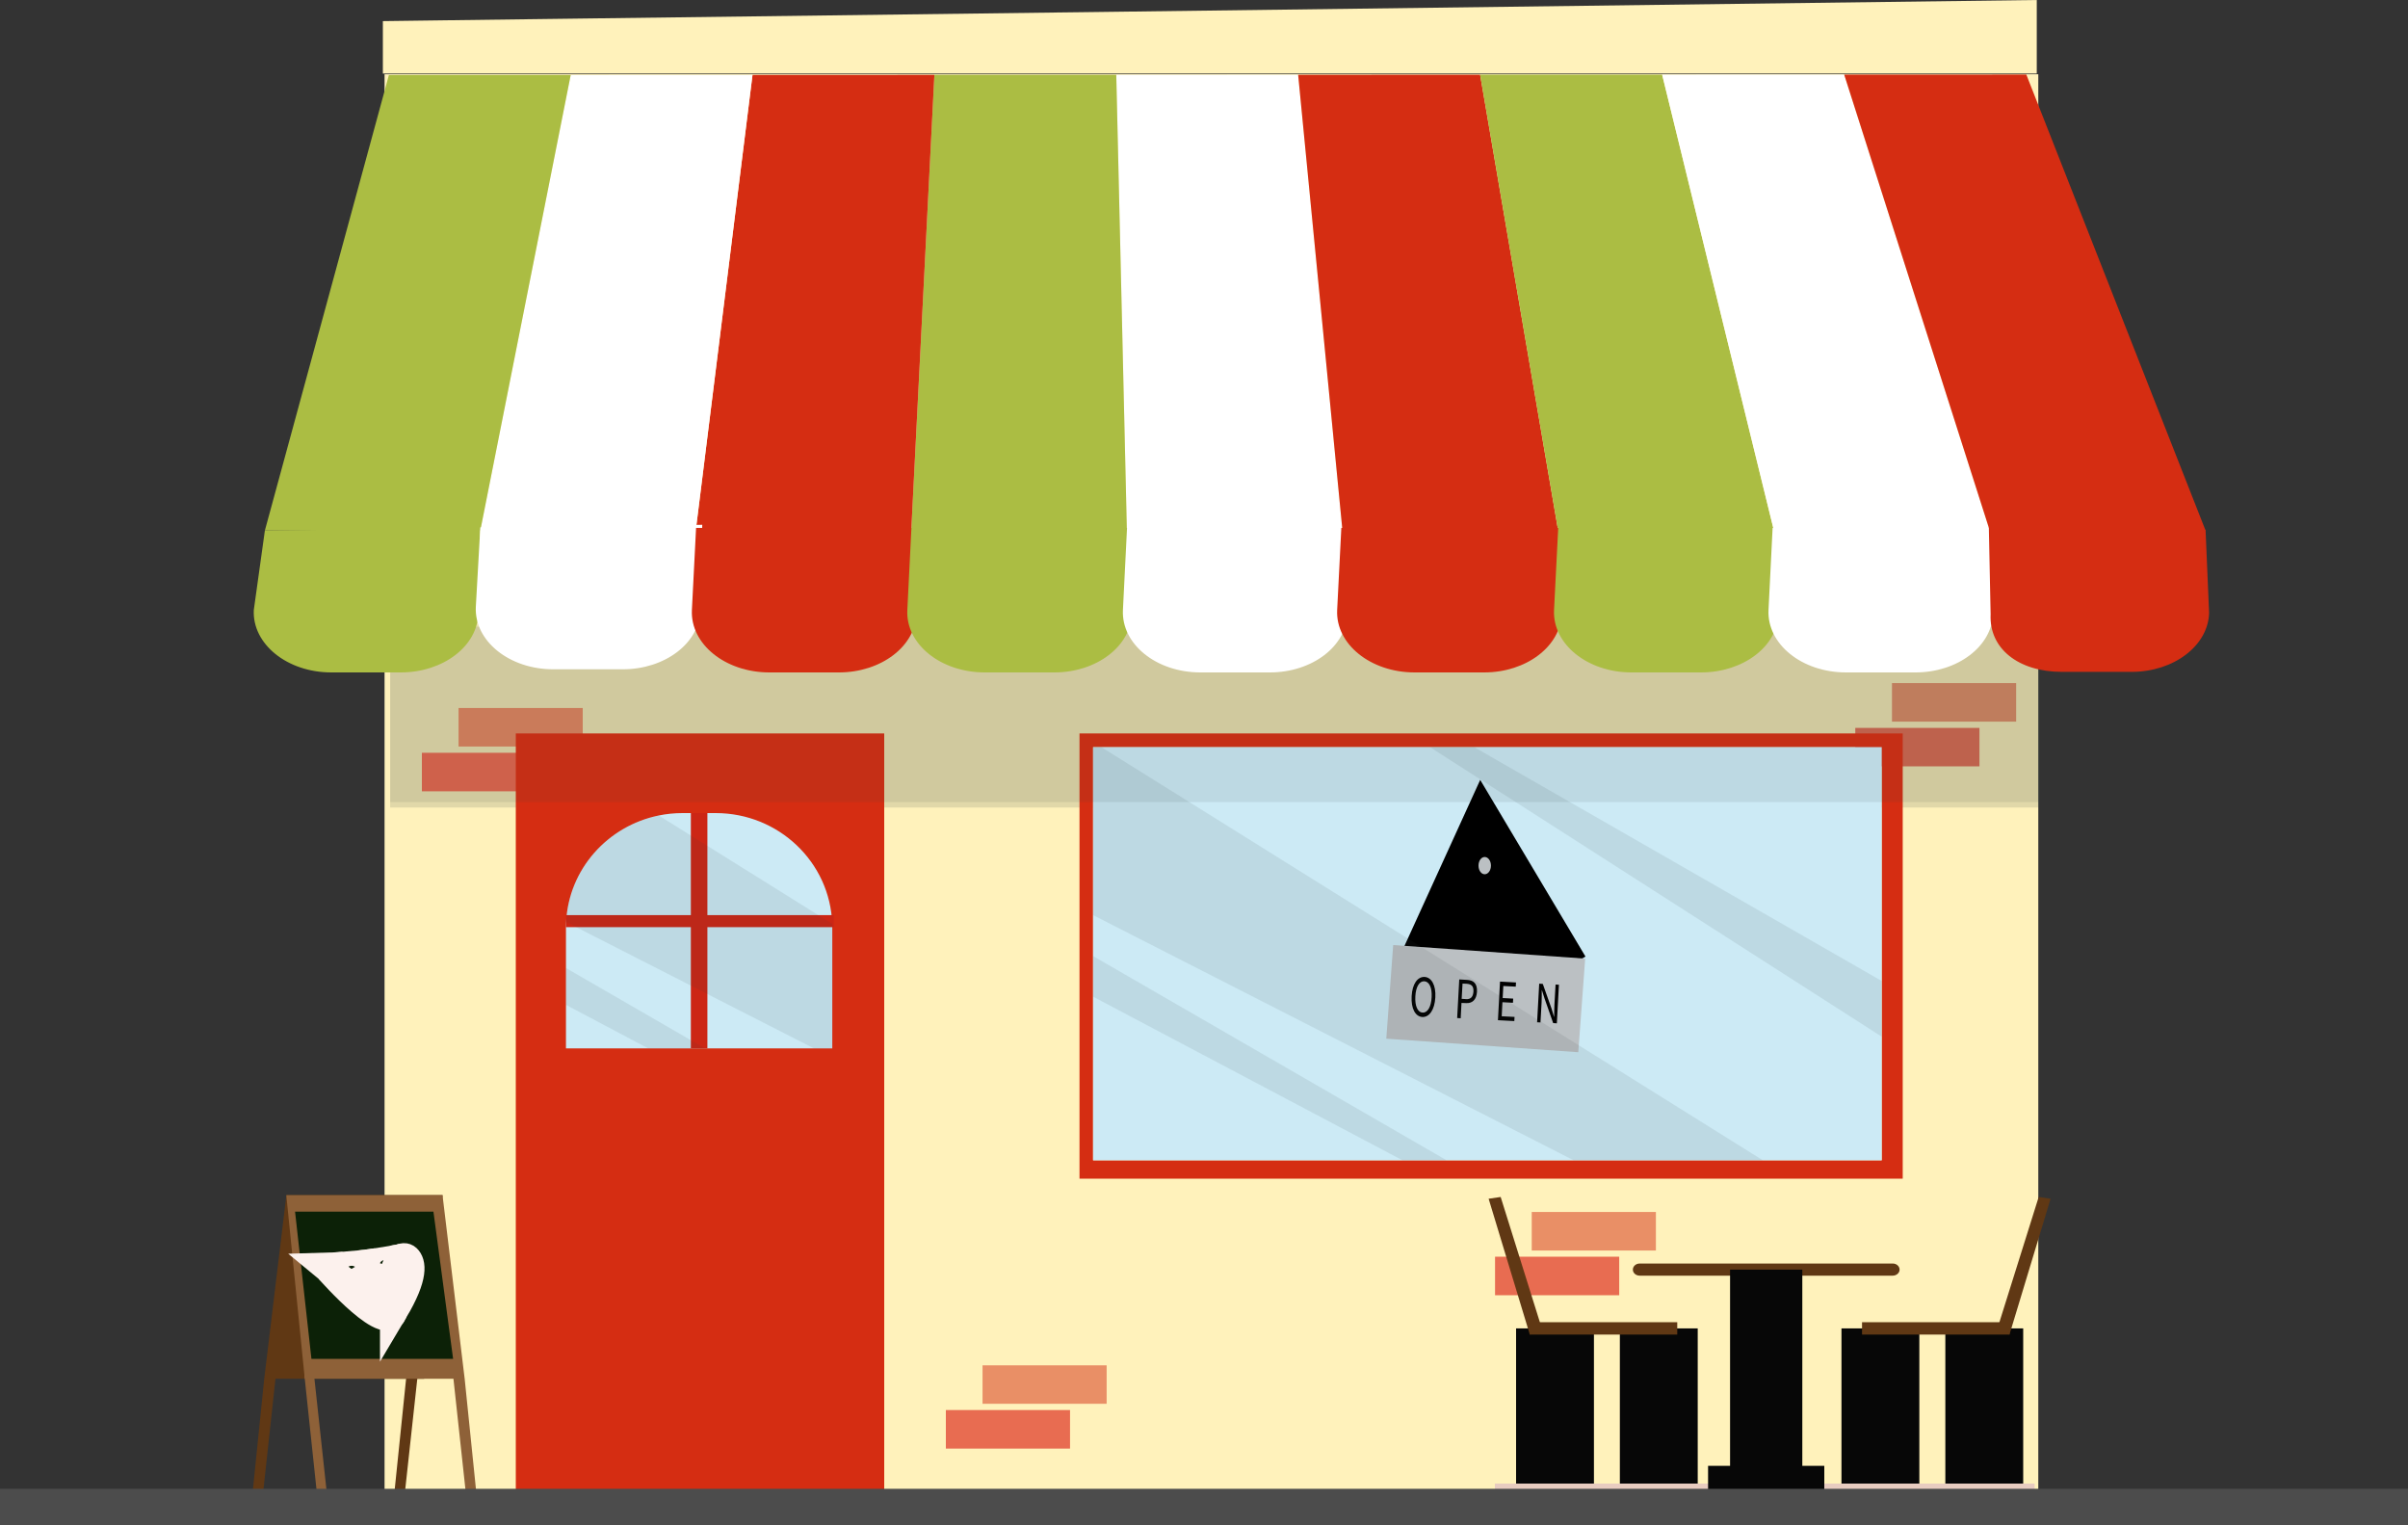 <svg width="30" height="19" viewBox="0 0 30 19" fill="none" xmlns="http://www.w3.org/2000/svg">
<rect x="0" y="0" width="30" height="19" fill="#333333" stroke="none"/>
<g clip-path="url(#clip0_180_1172)">
<path d="M25.394 0.925H4.791V18.659H25.394V0.925Z" fill="#FFF2BB"/>
<path opacity="0.5" d="M25.118 8.509H23.571V8.989H25.118V8.509Z" fill="#D52D12"/>
<path opacity="0.74" d="M24.661 9.067H23.114V9.546H24.661V9.067Z" fill="#E03D2D"/>
<path opacity="0.74" d="M23.978 7.173H22.184C22.085 7.173 22.006 7.251 22.006 7.348V7.698C22.006 7.795 22.085 7.873 22.184 7.873H23.978C24.076 7.873 24.156 7.795 24.156 7.698V7.348C24.156 7.251 24.076 7.173 23.978 7.173Z" fill="#E03D2D"/>
<path d="M25.375 0V0.916H4.77V0.263L5.533 0.253L6.616 0.239L13.135 0.156L13.47 0.152L25.375 0Z" fill="#FFF2BB"/>
<g style="mix-blend-mode:multiply" opacity="0.15">
<path d="M25.417 7.806H4.861V10.059H25.417V7.806Z" fill="#334142"/>
</g>
<path opacity="0.5" d="M7.26 8.819H5.713V9.299H7.26V8.819Z" fill="#D52D12"/>
<path opacity="0.74" d="M6.803 9.377H5.256V9.857H6.803V9.377Z" fill="#E03D2D"/>
<path d="M11.016 9.136H6.426V18.659H11.016V9.136Z" fill="#D52D12"/>
<path opacity="0.5" d="M13.787 17.007H12.241V17.486H13.787V17.007Z" fill="#D52D12"/>
<path opacity="0.5" d="M20.63 15.097H19.083V15.577H20.63V15.097Z" fill="#D52D12"/>
<path opacity="0.74" d="M20.173 15.654H18.626V16.134H20.173V15.654Z" fill="#E03D2D"/>
<path d="M13.449 9.136V14.682H23.705V9.136H13.449ZM23.443 14.453H13.618V9.307H23.443V14.453Z" fill="#D52D12"/>
<path d="M23.443 9.307H13.618V14.453H23.443V9.307Z" fill="#CCEAF5"/>
<g style="mix-blend-mode:multiply" opacity="0.1">
<path d="M25.417 7.739H4.861V9.991H25.417V7.739Z" fill="#334142"/>
</g>
<path d="M10.369 11.555V13.059H7.051V11.555C7.051 11.531 7.051 11.508 7.053 11.485C7.085 10.828 7.57 10.288 8.207 10.158C8.303 10.138 8.402 10.128 8.504 10.128H8.916C9.702 10.128 10.342 10.741 10.368 11.507C10.369 11.522 10.369 11.539 10.369 11.555Z" fill="#CCEAF5"/>
<path d="M8.813 10.128H8.607V13.059H8.813V10.128Z" fill="#CC2615"/>
<path d="M10.389 11.399H7.051V11.549H10.389V11.399Z" fill="#CC2615"/>
<path opacity="0.74" d="M13.331 17.564H11.784V18.044H13.331V17.564Z" fill="#E03D2D"/>
<path d="M3.292 17.174H5.284L5.514 14.887H3.568L3.292 17.174Z" fill="#603814"/>
<path d="M4.908 18.645L5.037 18.659L5.214 17.036L5.064 17.13L4.908 18.645Z" fill="#603814"/>
<path d="M5.789 17.174H3.797L3.567 14.887H5.513L5.789 17.174Z" fill="#8E6138"/>
<path d="M5.645 16.926H3.88L3.676 15.093H5.4L5.645 16.926Z" fill="#0C2107"/>
<path d="M4.087 18.738L3.964 18.751L3.792 17.128L3.911 17.116L4.087 18.738Z" fill="#8E6138"/>
<path d="M5.944 18.69L5.815 18.703L5.639 17.081L5.789 17.174L5.944 18.69Z" fill="#8E6138"/>
<path d="M3.137 18.69L3.266 18.703L3.442 17.081L3.292 17.174L3.137 18.69Z" fill="#603814"/>
<path d="M24.721 16.547V18.718" stroke="#070707" stroke-width="0.97" stroke-miterlimit="10"/>
<path d="M23.427 16.547V18.685" stroke="#070707" stroke-width="0.97" stroke-miterlimit="10"/>
<path d="M23.198 16.624H25.035V16.47H23.198V16.624Z" fill="#603814"/>
<path d="M25.035 16.624L25.547 14.932L25.399 14.91L24.881 16.561L25.035 16.624Z" fill="#603814"/>
<path d="M19.373 16.547V18.718" stroke="#070707" stroke-width="0.97" stroke-miterlimit="10"/>
<path d="M20.666 16.547V18.685" stroke="#070707" stroke-width="0.97" stroke-miterlimit="10"/>
<path d="M20.896 16.47H19.059V16.624H20.896V16.47Z" fill="#603814"/>
<path d="M19.059 16.624L18.546 14.932L18.696 14.91L19.213 16.561L19.059 16.624Z" fill="#603814"/>
<path d="M18.624 18.745H25.348" stroke="#E8CCC0" stroke-width="0.53" stroke-miterlimit="10"/>
<path d="M23.581 15.89H20.428C20.38 15.89 20.343 15.856 20.343 15.815C20.343 15.773 20.381 15.739 20.428 15.739H23.581C23.628 15.739 23.666 15.773 23.666 15.815C23.666 15.856 23.627 15.89 23.581 15.89Z" fill="#603814"/>
<path d="M22.004 15.815V18.709" stroke="#070707" stroke-width="0.9" stroke-miterlimit="10"/>
<path d="M21.28 18.709H22.728" stroke="#070707" stroke-width="0.9" stroke-miterlimit="10"/>
<path d="M30 18.545H0V19H30V18.545Z" fill="#4C4C4C"/>
<path d="M4.909 16.326C4.909 16.326 4.82 15.859 4.996 15.677C5.016 15.656 5.049 15.654 5.07 15.674C5.126 15.727 5.174 15.883 4.909 16.327V16.326Z" stroke="#FCF1ED" stroke-width="0.35" stroke-miterlimit="10"/>
<path d="M4.684 16.229C4.796 16.292 4.885 16.323 4.908 16.283" stroke="#FCF1ED" stroke-width="0.35" stroke-miterlimit="10"/>
<path d="M4.69 15.723C4.625 15.732 4.552 15.742 4.474 15.751" stroke="#FCF1ED" stroke-width="0.35" stroke-miterlimit="10"/>
<path d="M4.897 15.689C4.968 15.676 5.008 15.668 5.008 15.668" stroke="#FCF1ED" stroke-width="0.35" stroke-miterlimit="10"/>
<path d="M4.279 15.768C4.208 15.773 4.135 15.777 4.061 15.779C4.061 15.779 4.299 15.976 4.523 16.128" stroke="#FCF1ED" stroke-width="0.35" stroke-miterlimit="10"/>
<path d="M4.102 15.816C4.102 15.816 4.886 16.709 4.909 16.288" stroke="#FCF1ED" stroke-width="0.35" stroke-miterlimit="10"/>
<path d="M4.744 16.118C4.744 16.166 4.72 16.208 4.685 16.229C4.635 16.201 4.58 16.166 4.524 16.128C4.524 16.125 4.524 16.122 4.524 16.118C4.524 16.049 4.573 15.993 4.634 15.993C4.696 15.993 4.745 16.049 4.745 16.118H4.744Z" stroke="#FCF1ED" stroke-width="0.35" stroke-miterlimit="10"/>
<path d="M4.491 15.816C4.491 15.886 4.442 15.942 4.381 15.942C4.319 15.942 4.27 15.886 4.27 15.816C4.27 15.799 4.273 15.783 4.279 15.768C4.346 15.763 4.412 15.757 4.474 15.751C4.485 15.77 4.491 15.792 4.491 15.816Z" stroke="#FCF1ED" stroke-width="0.35" stroke-miterlimit="10"/>
<path d="M4.908 15.744C4.908 15.814 4.859 15.87 4.798 15.87C4.737 15.87 4.687 15.814 4.687 15.744C4.687 15.737 4.687 15.73 4.689 15.723C4.772 15.711 4.843 15.699 4.897 15.689C4.904 15.706 4.908 15.725 4.908 15.745V15.744Z" stroke="#FCF1ED" stroke-width="0.35" stroke-miterlimit="10"/>
<path d="M17.906 12.092L18.5 10.79L19.323 12.171" stroke="black" stroke-miterlimit="10"/>
<path d="M19.749 11.941L17.357 11.772L17.271 12.938L19.663 13.107L19.749 11.941Z" fill="#BBC0C3"/>
<path d="M18.497 10.89C18.54 10.89 18.575 10.842 18.575 10.782C18.575 10.723 18.54 10.675 18.497 10.675C18.454 10.675 18.42 10.723 18.42 10.782C18.42 10.842 18.454 10.89 18.497 10.89Z" fill="#BBC0C3"/>
<path d="M17.587 12.409C17.595 12.255 17.661 12.165 17.748 12.169C17.834 12.174 17.891 12.271 17.882 12.425C17.873 12.578 17.808 12.672 17.72 12.668C17.634 12.663 17.578 12.564 17.587 12.409V12.409ZM17.836 12.422C17.843 12.302 17.806 12.227 17.745 12.223C17.683 12.22 17.639 12.292 17.633 12.411C17.626 12.531 17.662 12.611 17.724 12.613C17.786 12.617 17.83 12.541 17.836 12.422Z" fill="black"/>
<path d="M18.18 12.2L18.278 12.206C18.356 12.21 18.406 12.249 18.401 12.354C18.395 12.455 18.34 12.5 18.265 12.495L18.208 12.493L18.198 12.684L18.154 12.681L18.18 12.201L18.18 12.2ZM18.262 12.446C18.322 12.449 18.352 12.42 18.357 12.351C18.36 12.282 18.331 12.258 18.27 12.254L18.221 12.252L18.21 12.442L18.262 12.445V12.446Z" fill="black"/>
<path d="M18.688 12.227L18.887 12.238L18.884 12.29L18.729 12.282L18.721 12.432L18.852 12.439L18.849 12.491L18.718 12.484L18.709 12.659L18.869 12.667L18.866 12.719L18.662 12.708L18.688 12.227Z" fill="black"/>
<path d="M19.176 12.253L19.221 12.256L19.33 12.564L19.361 12.666H19.363C19.363 12.617 19.363 12.563 19.366 12.513L19.38 12.264L19.422 12.266L19.396 12.747L19.35 12.744L19.242 12.435L19.21 12.334H19.208C19.208 12.383 19.208 12.434 19.206 12.485L19.192 12.736L19.15 12.734L19.176 12.254V12.253Z" fill="black"/>
<g style="mix-blend-mode:difference" opacity="0.1">
<path d="M21.963 14.453H19.605L13.618 11.399V9.307H13.722L21.963 14.453Z" fill="#334142"/>
</g>
<g style="mix-blend-mode:difference" opacity="0.1">
<path d="M23.443 12.219V12.913L17.816 9.307H18.367L23.443 12.219Z" fill="#334142"/>
</g>
<g style="mix-blend-mode:difference" opacity="0.1">
<path d="M18.023 14.453H17.473L13.618 12.415V11.909L18.023 14.453Z" fill="#334142"/>
</g>
<g style="mix-blend-mode:difference" opacity="0.1">
<path d="M10.369 11.555V13.059H10.14L7.053 11.485C7.085 10.828 7.57 10.288 8.207 10.158L10.368 11.507C10.369 11.522 10.369 11.539 10.369 11.555Z" fill="#334142"/>
</g>
<g style="mix-blend-mode:difference" opacity="0.1">
<path d="M8.784 13.059H8.075L7.051 12.517V12.058L8.784 13.059Z" fill="#334142"/>
</g>
<path d="M16.725 6.608H14.039L13.907 0.933L16.173 0.932L16.725 6.608Z" fill="white"/>
<path d="M14.039 6.608H11.353L11.641 0.933L13.907 0.933L14.039 6.608Z" fill="#ABBD43"/>
<path d="M11.353 6.608H8.668L9.375 0.934L11.641 0.933L11.353 6.608Z" fill="#D52D12"/>
<path d="M8.668 6.608H5.984L7.11 0.935L9.375 0.934L8.668 6.608Z" fill="white"/>
<path d="M5.984 6.608H3.3L4.845 0.935L7.11 0.935L5.984 6.608Z" fill="#ABBD43"/>
<path d="M19.412 6.608H16.725L16.173 0.932L18.44 0.931L19.412 6.608Z" fill="#D52D12"/>
<path d="M22.1 6.608H19.412L18.44 0.931L20.708 0.931L22.1 6.608Z" fill="#ABBD43"/>
<path d="M24.789 6.608H22.1L20.708 0.931L22.976 0.93L24.789 6.608Z" fill="white"/>
<path d="M27.478 6.608H24.789L22.976 0.93L25.245 0.929L27.478 6.608Z" fill="#D52D12"/>
<path d="M5.984 6.576L3.3 6.608L3.162 7.598C3.141 8.023 3.579 8.376 4.127 8.376H4.993C5.52 8.376 5.949 8.049 5.959 7.641L5.984 6.575V6.576Z" fill="#ABBD43"/>
<path d="M8.749 6.537L5.984 6.569L5.928 7.559C5.907 7.984 6.345 8.337 6.893 8.337H7.759C8.285 8.337 8.715 8.01 8.725 7.602L8.749 6.536V6.537Z" fill="white"/>
<path d="M11.442 6.576H8.672L8.62 7.598C8.599 8.023 9.037 8.376 9.585 8.376H10.451C10.978 8.376 11.407 8.049 11.417 7.641L11.442 6.575V6.576Z" fill="#D52D12"/>
<path d="M14.125 6.576H11.355L11.304 7.598C11.282 8.023 11.72 8.376 12.269 8.376H13.135C13.661 8.376 14.091 8.049 14.1 7.641L14.125 6.575V6.576Z" fill="#ABBD43"/>
<path d="M16.811 6.576H14.041L13.99 7.598C13.969 8.023 14.406 8.376 14.955 8.376H15.821C16.347 8.376 16.777 8.049 16.786 7.641L16.811 6.575V6.576Z" fill="white"/>
<path d="M19.481 6.576H16.711L16.659 7.598C16.638 8.023 17.076 8.376 17.624 8.376H18.49C19.017 8.376 19.446 8.049 19.456 7.641L19.481 6.575V6.576Z" fill="#D52D12"/>
<path d="M22.183 6.576H19.413L19.361 7.598C19.34 8.023 19.778 8.376 20.326 8.376H21.192C21.719 8.376 22.148 8.049 22.158 7.641L22.183 6.575V6.576Z" fill="#ABBD43"/>
<path d="M24.854 6.576H22.084L22.033 7.598C22.012 8.023 22.45 8.376 22.998 8.376H23.864C24.39 8.376 24.82 8.049 24.83 7.641L24.854 6.575V6.576Z" fill="white"/>
<path d="M27.478 6.601L24.778 6.569L24.8 7.651C24.779 8.075 25.142 8.369 25.69 8.369H26.556C27.083 8.369 27.512 8.042 27.522 7.633L27.478 6.6V6.601Z" fill="#D52D12"/>
</g>
<defs>
<clipPath id="clip0_180_1172">
<rect width="30" height="19" fill="white"/>
</clipPath>
</defs>
</svg>
